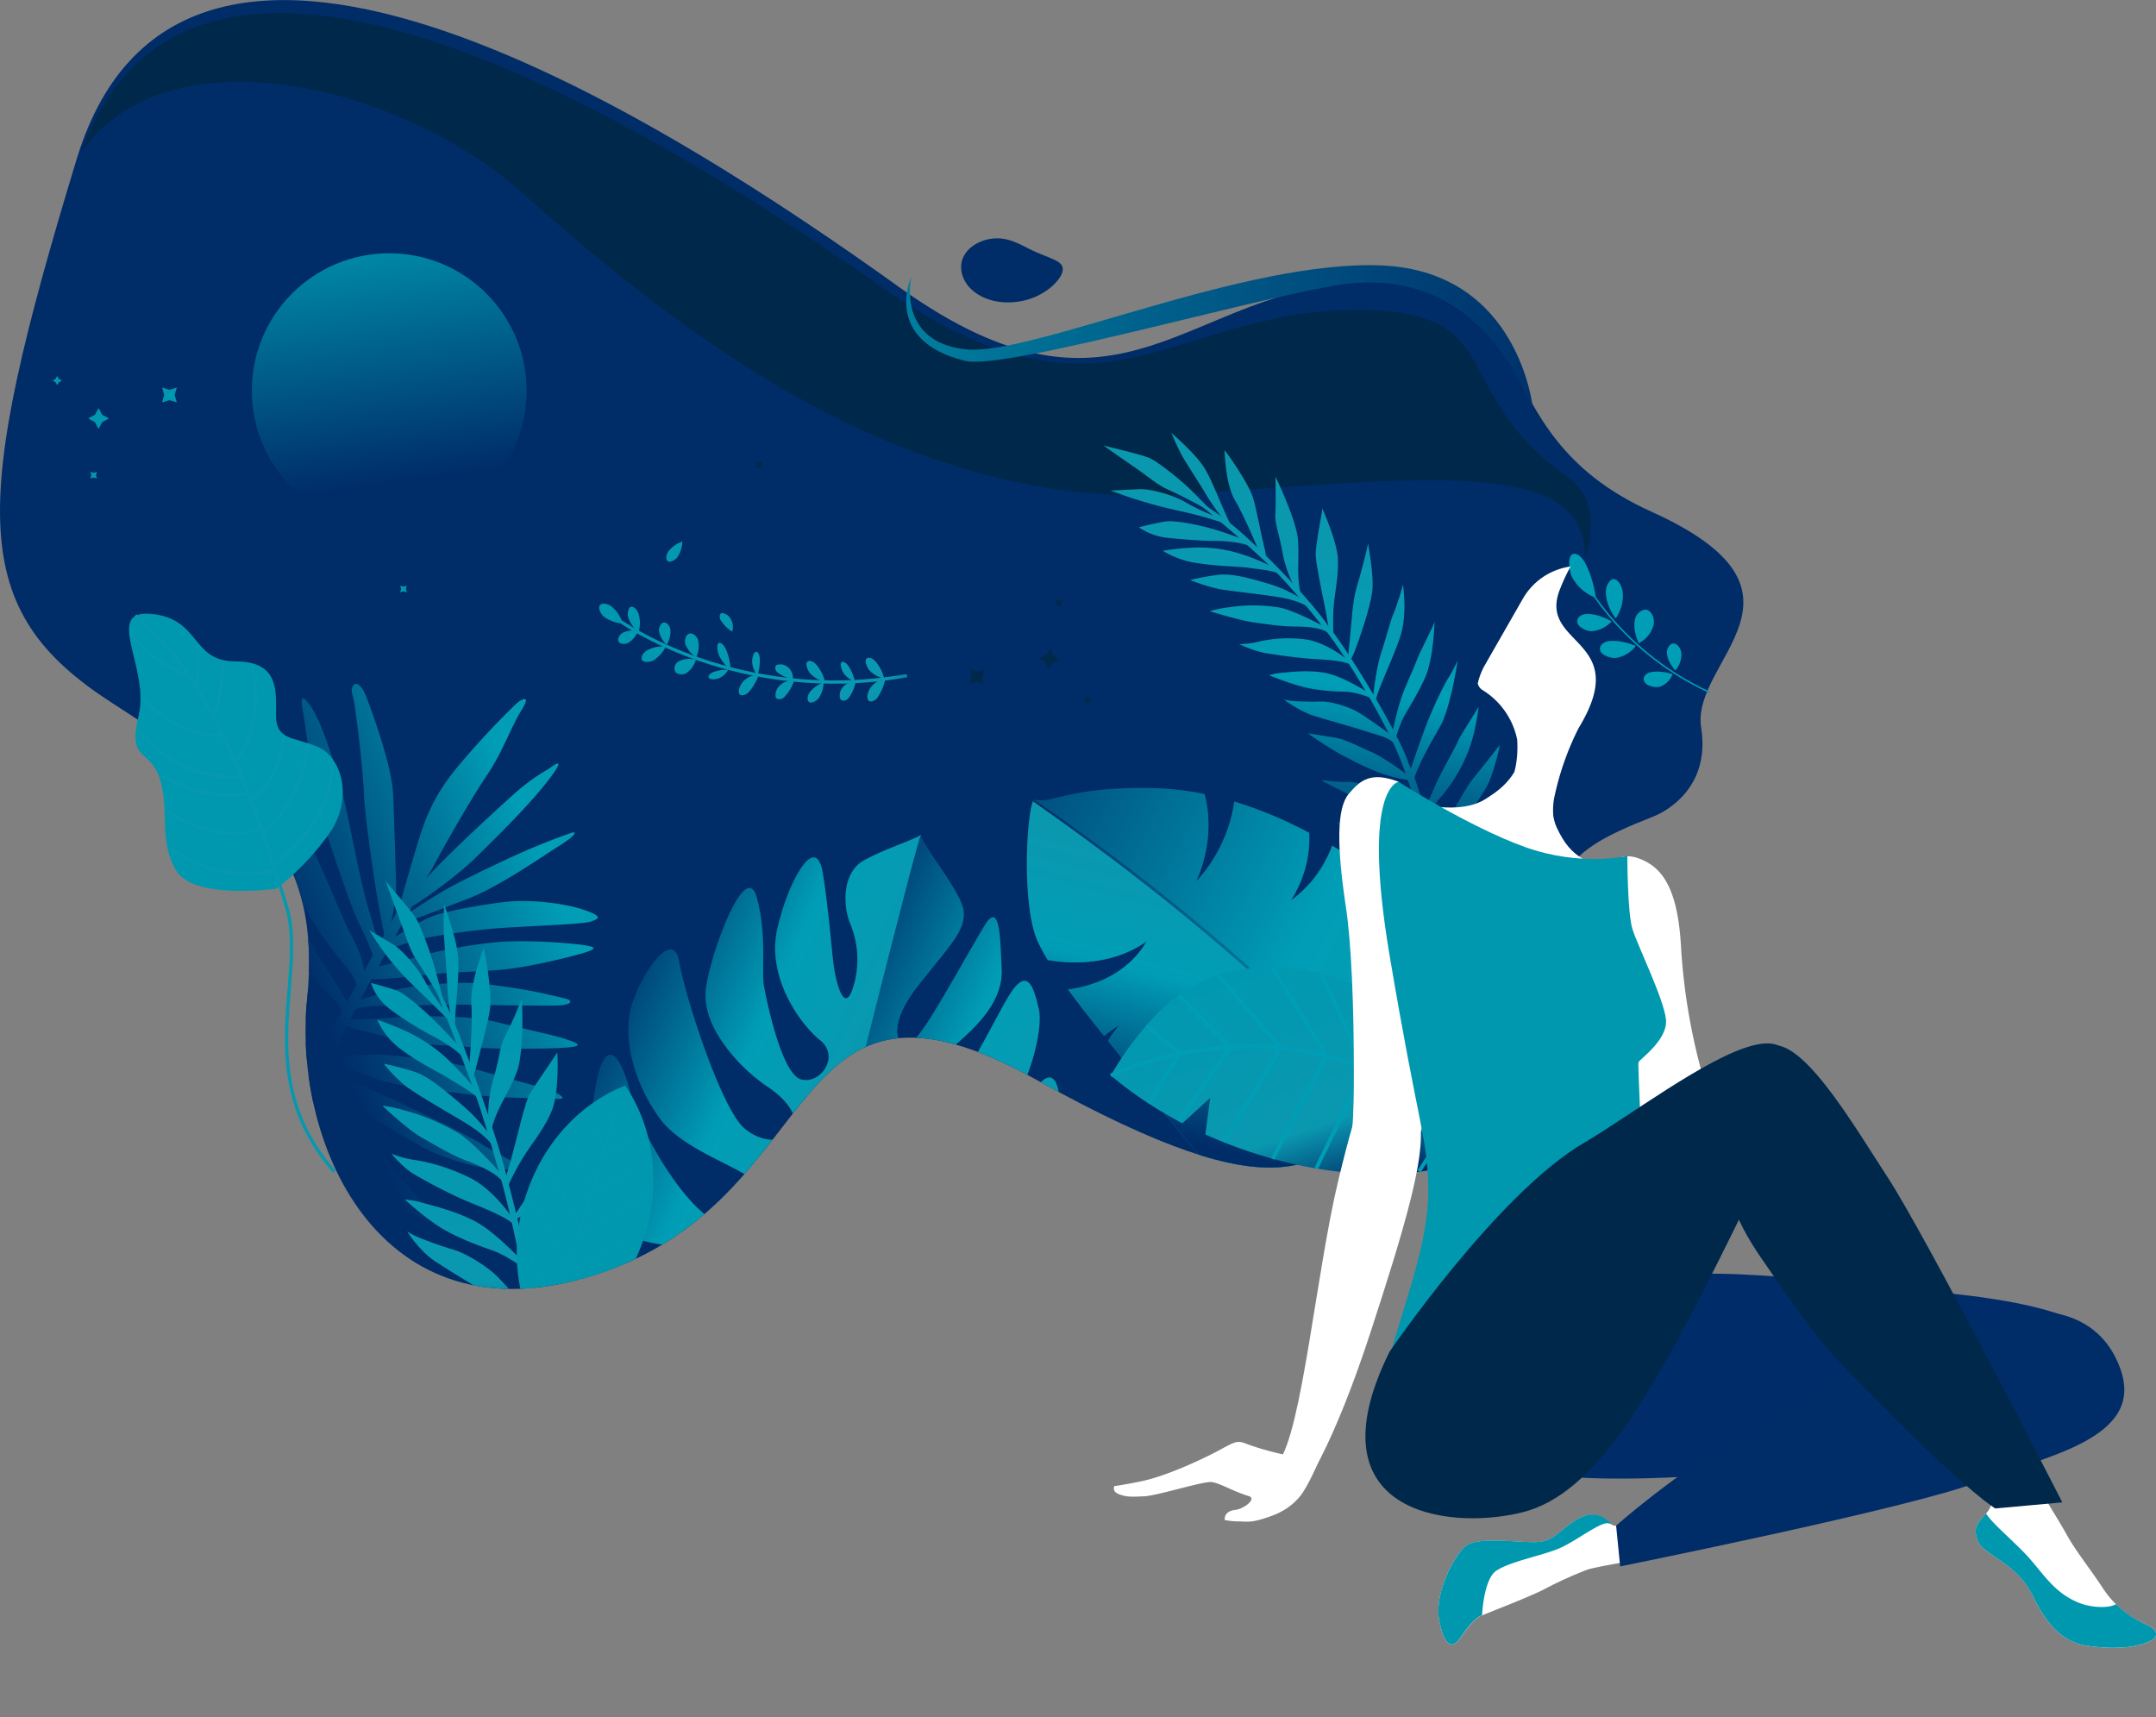 <svg id="Figures" xmlns="http://www.w3.org/2000/svg" xmlns:xlink="http://www.w3.org/1999/xlink" viewBox="0 0 718.54 572.38"><rect x="0" y="0" width="718.54" height="572.38" fill="#808080" stroke="none"/><defs><style>.cls-1{fill:#002c68;}.cls-2{clip-path:url(#clip-path);}.cls-3{fill:url(#linear-gradient);}.cls-4{fill:url(#linear-gradient-2);}.cls-5{fill:url(#linear-gradient-3);}.cls-6{fill:url(#linear-gradient-4);}.cls-7{fill:url(#linear-gradient-5);}.cls-8{fill:url(#linear-gradient-6);}.cls-9{fill:url(#linear-gradient-7);}.cls-10{fill:url(#linear-gradient-8);}.cls-11{fill:url(#linear-gradient-9);}.cls-12{fill:url(#linear-gradient-10);}.cls-13{fill:url(#linear-gradient-11);}.cls-14{fill:url(#linear-gradient-12);}.cls-15{fill:url(#linear-gradient-13);}.cls-16{fill:url(#linear-gradient-14);}.cls-17{fill:url(#linear-gradient-15);}.cls-18{fill:url(#linear-gradient-16);}.cls-19{fill:url(#linear-gradient-17);}.cls-20{fill:url(#linear-gradient-18);}.cls-21{fill:url(#linear-gradient-19);}.cls-22{fill:url(#linear-gradient-20);}.cls-23{fill:url(#linear-gradient-21);}.cls-24{fill:url(#linear-gradient-22);}.cls-25{fill:url(#linear-gradient-23);}.cls-26{fill:url(#linear-gradient-24);}.cls-27{fill:url(#linear-gradient-25);}.cls-28{fill:url(#linear-gradient-26);}.cls-29{fill:url(#linear-gradient-27);}.cls-30{fill:url(#linear-gradient-28);}.cls-31{fill:url(#linear-gradient-29);}.cls-32{fill:url(#linear-gradient-30);}.cls-33{fill:url(#linear-gradient-31);}.cls-34{fill:url(#linear-gradient-32);}.cls-35{fill:url(#linear-gradient-33);}.cls-36{fill:url(#linear-gradient-34);}.cls-37{fill:url(#linear-gradient-35);}.cls-38{fill:url(#linear-gradient-36);}.cls-39{fill:url(#linear-gradient-37);}.cls-40{fill:url(#linear-gradient-38);}.cls-41{fill:#0098af;}.cls-101,.cls-42,.cls-43,.cls-77{fill:none;stroke-miterlimit:10;}.cls-42,.cls-43,.cls-77{stroke:#0598af;}.cls-42{stroke-width:0.44px;}.cls-43{stroke-width:0.45px;}.cls-44{fill:#00284a;}.cls-45{fill:url(#linear-gradient-39);}.cls-46{fill:url(#linear-gradient-40);}.cls-47{fill:url(#linear-gradient-41);}.cls-48{fill:url(#linear-gradient-42);}.cls-49{fill:url(#linear-gradient-43);}.cls-50{fill:url(#linear-gradient-44);}.cls-51{fill:url(#linear-gradient-45);}.cls-52{fill:url(#linear-gradient-46);}.cls-53{fill:url(#linear-gradient-47);}.cls-54{fill:url(#linear-gradient-48);}.cls-55{fill:url(#linear-gradient-49);}.cls-56{fill:url(#linear-gradient-50);}.cls-57{fill:url(#linear-gradient-51);}.cls-58{fill:url(#linear-gradient-52);}.cls-59{fill:url(#linear-gradient-53);}.cls-60{fill:url(#linear-gradient-54);}.cls-61{fill:url(#linear-gradient-55);}.cls-62{fill:url(#linear-gradient-56);}.cls-63{fill:url(#linear-gradient-57);}.cls-64{fill:url(#linear-gradient-58);}.cls-65{fill:url(#linear-gradient-59);}.cls-66{fill:url(#linear-gradient-60);}.cls-67{fill:url(#linear-gradient-61);}.cls-68{fill:url(#linear-gradient-62);}.cls-69{fill:url(#linear-gradient-63);}.cls-70{fill:url(#linear-gradient-64);}.cls-71{fill:url(#linear-gradient-65);}.cls-72{fill:url(#linear-gradient-66);}.cls-73{fill:url(#linear-gradient-67);}.cls-74{fill:url(#linear-gradient-68);}.cls-75{fill:url(#linear-gradient-69);}.cls-76{fill:url(#linear-gradient-70);}.cls-77{stroke-width:1.09px;}.cls-78{fill:url(#linear-gradient-71);}.cls-79{fill:url(#linear-gradient-72);}.cls-80{fill:url(#linear-gradient-73);}.cls-81{fill:url(#linear-gradient-74);}.cls-82{fill:url(#linear-gradient-75);}.cls-83{fill:url(#linear-gradient-76);}.cls-84{fill:url(#linear-gradient-77);}.cls-85{fill:url(#linear-gradient-78);}.cls-86{fill:url(#linear-gradient-79);}.cls-87{fill:url(#linear-gradient-80);}.cls-88{fill:url(#linear-gradient-81);}.cls-89{fill:url(#linear-gradient-82);}.cls-90{fill:url(#linear-gradient-83);}.cls-91{fill:url(#linear-gradient-84);}.cls-92{fill:url(#linear-gradient-85);}.cls-93{fill:url(#linear-gradient-86);}.cls-94{fill:url(#linear-gradient-87);}.cls-95{fill:url(#linear-gradient-88);}.cls-96{fill:url(#linear-gradient-89);}.cls-97{fill:url(#linear-gradient-90);}.cls-98{fill:url(#linear-gradient-91);}.cls-99{fill:url(#linear-gradient-92);}.cls-100{fill:url(#linear-gradient-93);}.cls-101{stroke:#009eb6;stroke-width:1.25px;}.cls-102{fill:#009eb6;}.cls-103{fill:#0098b0;}.cls-104{fill:url(#linear-gradient-94);}.cls-105{fill:#fff;}.cls-106{fill:#002d69;}</style><clipPath id="clip-path" transform="translate(-84.81 -30.2)"><path class="cls-1" d="M636.06,302.23s19.3-7.07,15.7-29.54,43.29-44.94-16.67-72-32.73-78-93.73-76.71-82.17,55.49-156.86,1.93S146.11-34,110.42,83.05s-36.11,150.7,11.73,181.41,69.92,50.37,65,98.92,25.14,117.12,99.74,90.42S345.63,343,430.21,390.06s91.92,26.25,114.25,13.58,37.08,4.36,45.8-28.36C604.91,320.34,600.07,316.4,636.06,302.23Z"/></clipPath><linearGradient id="linear-gradient" x1="-9068.74" y1="-1397.24" x2="-9069.75" y2="-1586.85" gradientTransform="matrix(-0.91, -0.41, -0.41, 0.91, -8541.5, -1826.27)" gradientUnits="userSpaceOnUse"><stop offset="0.01" stop-color="#0a98af"/><stop offset="0.42" stop-color="#009eb6"/><stop offset="1" stop-color="#002c68"/></linearGradient><linearGradient id="linear-gradient-2" x1="-9057.86" y1="-1595.74" x2="-8959.38" y2="-1595.74" xlink:href="#linear-gradient"/><linearGradient id="linear-gradient-3" x1="-9123" y1="-1602.12" x2="-9025.28" y2="-1602.12" xlink:href="#linear-gradient"/><linearGradient id="linear-gradient-4" x1="329.02" y1="299.64" x2="187.26" y2="358.52" gradientTransform="matrix(1, 0, 0, 1, 0, 0)" xlink:href="#linear-gradient"/><linearGradient id="linear-gradient-5" x1="-8313.14" y1="-4603.64" x2="-8055.83" y2="-4603.64" gradientTransform="matrix(-0.89, -0.45, -0.4, 0.8, -8633.14, 352.8)" xlink:href="#linear-gradient"/><linearGradient id="linear-gradient-6" x1="537.18" y1="333.68" x2="514.28" y2="419.82" gradientTransform="matrix(1, 0, 0, 1, 0, 0)" xlink:href="#linear-gradient"/><linearGradient id="linear-gradient-7" x1="-8308.3" y1="-4699.62" x2="-8057.32" y2="-4699.62" gradientTransform="matrix(-0.89, -0.45, -0.4, 0.78, -8645.73, 377.96)" xlink:href="#linear-gradient"/><linearGradient id="linear-gradient-8" x1="221.23" y1="378.36" x2="234.31" y2="533.74" gradientUnits="userSpaceOnUse"><stop offset="0.01" stop-color="#0098b0"/><stop offset="0.52" stop-color="#0a98af"/><stop offset="0.74" stop-color="#002c68"/></linearGradient><linearGradient id="linear-gradient-9" x1="262.09" y1="374.87" x2="275.18" y2="530.29" xlink:href="#linear-gradient-8"/><linearGradient id="linear-gradient-10" x1="222.05" y1="378.3" x2="235.14" y2="533.67" xlink:href="#linear-gradient-8"/><linearGradient id="linear-gradient-11" x1="272.53" y1="374.07" x2="285.61" y2="529.42" xlink:href="#linear-gradient-8"/><linearGradient id="linear-gradient-12" x1="224.66" y1="378.08" x2="237.75" y2="533.45" xlink:href="#linear-gradient-8"/><linearGradient id="linear-gradient-13" x1="278.2" y1="373.59" x2="291.29" y2="528.94" xlink:href="#linear-gradient-8"/><linearGradient id="linear-gradient-14" x1="230.08" y1="377.62" x2="243.16" y2="533" xlink:href="#linear-gradient-8"/><linearGradient id="linear-gradient-15" x1="279.38" y1="373.48" x2="292.47" y2="528.86" xlink:href="#linear-gradient-8"/><linearGradient id="linear-gradient-16" x1="232.09" y1="377.45" x2="245.18" y2="532.83" xlink:href="#linear-gradient-8"/><linearGradient id="linear-gradient-17" x1="279.19" y1="373.48" x2="292.28" y2="528.86" xlink:href="#linear-gradient-8"/><linearGradient id="linear-gradient-18" x1="233.52" y1="377.33" x2="246.61" y2="532.7" xlink:href="#linear-gradient-8"/><linearGradient id="linear-gradient-19" x1="278.06" y1="373.58" x2="291.14" y2="528.96" xlink:href="#linear-gradient-8"/><linearGradient id="linear-gradient-20" x1="236.53" y1="377.08" x2="249.61" y2="532.45" xlink:href="#linear-gradient-8"/><linearGradient id="linear-gradient-21" x1="276.72" y1="373.69" x2="289.8" y2="529.07" xlink:href="#linear-gradient-8"/><linearGradient id="linear-gradient-22" x1="235.39" y1="377.17" x2="248.47" y2="532.55" xlink:href="#linear-gradient-8"/><linearGradient id="linear-gradient-23" x1="275.12" y1="373.83" x2="288.2" y2="529.2" xlink:href="#linear-gradient-8"/><linearGradient id="linear-gradient-24" x1="234.61" y1="377.24" x2="247.69" y2="532.61" xlink:href="#linear-gradient-8"/><linearGradient id="linear-gradient-25" x1="270.59" y1="374.21" x2="283.68" y2="529.59" xlink:href="#linear-gradient-8"/><linearGradient id="linear-gradient-26" x1="232.2" y1="377.44" x2="245.29" y2="532.81" xlink:href="#linear-gradient-8"/><linearGradient id="linear-gradient-27" x1="265.76" y1="374.62" x2="278.84" y2="529.99" xlink:href="#linear-gradient-8"/><linearGradient id="linear-gradient-28" x1="230.11" y1="377.62" x2="243.2" y2="532.99" xlink:href="#linear-gradient-8"/><linearGradient id="linear-gradient-29" x1="259.64" y1="375.13" x2="272.72" y2="530.5" xlink:href="#linear-gradient-8"/><linearGradient id="linear-gradient-30" x1="229.77" y1="377.65" x2="242.85" y2="533.02" xlink:href="#linear-gradient-8"/><linearGradient id="linear-gradient-31" x1="252.42" y1="375.74" x2="265.51" y2="531.11" xlink:href="#linear-gradient-8"/><linearGradient id="linear-gradient-32" x1="227.16" y1="377.87" x2="240.24" y2="533.24" xlink:href="#linear-gradient-8"/><linearGradient id="linear-gradient-33" x1="245" y1="376.36" x2="258.08" y2="531.74" xlink:href="#linear-gradient-8"/><linearGradient id="linear-gradient-34" x1="224.85" y1="378.06" x2="237.93" y2="533.43" xlink:href="#linear-gradient-8"/><linearGradient id="linear-gradient-35" x1="237.61" y1="376.99" x2="250.69" y2="532.36" xlink:href="#linear-gradient-8"/><linearGradient id="linear-gradient-36" x1="223.53" y1="378.17" x2="236.62" y2="533.55" xlink:href="#linear-gradient-8"/><linearGradient id="linear-gradient-37" x1="225.8" y1="377.98" x2="238.88" y2="533.35" xlink:href="#linear-gradient-8"/><linearGradient id="linear-gradient-38" x1="241.58" y1="376.65" x2="254.66" y2="532.03" xlink:href="#linear-gradient-8"/><linearGradient id="linear-gradient-39" x1="134.28" y1="162.11" x2="121.19" y2="70.52" gradientUnits="userSpaceOnUse"><stop offset="0.01" stop-color="#002c68"/><stop offset="1" stop-color="#0098b0"/></linearGradient><linearGradient id="linear-gradient-40" x1="-12814.03" y1="2559.39" x2="-12762.76" y2="2652.61" gradientTransform="matrix(-0.94, 0.34, 0.34, 0.94, -12331.77, 2172.28)" xlink:href="#linear-gradient"/><linearGradient id="linear-gradient-41" x1="-12833.06" y1="2569.9" x2="-12781.8" y2="2663.1" gradientTransform="matrix(-0.94, 0.34, 0.34, 0.94, -12331.77, 2172.28)" xlink:href="#linear-gradient"/><linearGradient id="linear-gradient-42" x1="-12810.09" y1="2557.23" x2="-12758.82" y2="2650.44" gradientTransform="matrix(-0.94, 0.34, 0.34, 0.94, -12331.77, 2172.28)" xlink:href="#linear-gradient"/><linearGradient id="linear-gradient-43" x1="-12833.78" y1="2570.27" x2="-12782.52" y2="2663.48" gradientTransform="matrix(-0.94, 0.34, 0.34, 0.94, -12331.77, 2172.28)" xlink:href="#linear-gradient"/><linearGradient id="linear-gradient-44" x1="-12807.44" y1="2555.76" x2="-12756.17" y2="2648.98" gradientTransform="matrix(-0.94, 0.34, 0.34, 0.94, -12331.77, 2172.28)" xlink:href="#linear-gradient"/><linearGradient id="linear-gradient-45" x1="-12832.31" y1="2569.46" x2="-12781.05" y2="2662.67" gradientTransform="matrix(-0.94, 0.34, 0.34, 0.94, -12331.77, 2172.28)" xlink:href="#linear-gradient"/><linearGradient id="linear-gradient-46" x1="-12805.01" y1="2554.43" x2="-12753.74" y2="2647.64" gradientTransform="matrix(-0.94, 0.34, 0.34, 0.94, -12331.77, 2172.28)" xlink:href="#linear-gradient"/><linearGradient id="linear-gradient-47" x1="-12827.46" y1="2566.78" x2="-12776.19" y2="2660" gradientTransform="matrix(-0.94, 0.34, 0.34, 0.94, -12331.77, 2172.28)" xlink:href="#linear-gradient"/><linearGradient id="linear-gradient-48" x1="-12801.12" y1="2552.29" x2="-12749.85" y2="2645.51" gradientTransform="matrix(-0.94, 0.34, 0.34, 0.94, -12331.77, 2172.28)" xlink:href="#linear-gradient"/><linearGradient id="linear-gradient-49" x1="-12821.65" y1="2563.59" x2="-12770.38" y2="2656.8" gradientTransform="matrix(-0.94, 0.34, 0.34, 0.94, -12331.77, 2172.28)" xlink:href="#linear-gradient"/><linearGradient id="linear-gradient-50" x1="-12795.35" y1="2549.1" x2="-12744.08" y2="2642.33" gradientTransform="matrix(-0.94, 0.34, 0.34, 0.94, -12331.77, 2172.28)" xlink:href="#linear-gradient"/><linearGradient id="linear-gradient-51" x1="-12815.56" y1="2560.23" x2="-12764.29" y2="2653.45" gradientTransform="matrix(-0.94, 0.34, 0.34, 0.94, -12331.77, 2172.28)" xlink:href="#linear-gradient"/><linearGradient id="linear-gradient-52" x1="-12789.19" y1="2545.69" x2="-12737.9" y2="2638.93" gradientTransform="matrix(-0.94, 0.34, 0.34, 0.94, -12331.77, 2172.28)" xlink:href="#linear-gradient"/><linearGradient id="linear-gradient-53" x1="-12808.65" y1="2556.44" x2="-12757.38" y2="2649.65" gradientTransform="matrix(-0.94, 0.34, 0.34, 0.94, -12331.77, 2172.28)" xlink:href="#linear-gradient"/><linearGradient id="linear-gradient-54" x1="-12782.32" y1="2541.94" x2="-12731.04" y2="2635.16" gradientTransform="matrix(-0.94, 0.34, 0.34, 0.94, -12331.77, 2172.28)" xlink:href="#linear-gradient"/><linearGradient id="linear-gradient-55" x1="-12801.34" y1="2552.42" x2="-12750.07" y2="2645.63" gradientTransform="matrix(-0.94, 0.34, 0.34, 0.94, -12331.77, 2172.28)" xlink:href="#linear-gradient"/><linearGradient id="linear-gradient-56" x1="-12775.1" y1="2537.99" x2="-12723.83" y2="2631.19" gradientTransform="matrix(-0.94, 0.34, 0.34, 0.94, -12331.77, 2172.28)" xlink:href="#linear-gradient"/><linearGradient id="linear-gradient-57" x1="-12792.93" y1="2547.79" x2="-12741.66" y2="2641" gradientTransform="matrix(-0.94, 0.34, 0.34, 0.94, -12331.77, 2172.28)" xlink:href="#linear-gradient"/><linearGradient id="linear-gradient-58" x1="-12766.75" y1="2533.37" x2="-12715.48" y2="2626.61" gradientTransform="matrix(-0.94, 0.34, 0.34, 0.94, -12331.77, 2172.28)" xlink:href="#linear-gradient"/><linearGradient id="linear-gradient-59" x1="-12782.91" y1="2542.28" x2="-12731.64" y2="2635.49" gradientTransform="matrix(-0.94, 0.34, 0.34, 0.94, -12331.77, 2172.28)" xlink:href="#linear-gradient"/><linearGradient id="linear-gradient-60" x1="-12757.87" y1="2528.49" x2="-12706.59" y2="2621.72" gradientTransform="matrix(-0.94, 0.34, 0.34, 0.94, -12331.77, 2172.28)" xlink:href="#linear-gradient"/><linearGradient id="linear-gradient-61" x1="-12771.82" y1="2536.18" x2="-12720.55" y2="2629.39" gradientTransform="matrix(-0.94, 0.34, 0.34, 0.94, -12331.77, 2172.28)" xlink:href="#linear-gradient"/><linearGradient id="linear-gradient-62" x1="-12750.84" y1="2524.62" x2="-12699.56" y2="2617.86" gradientTransform="matrix(-0.94, 0.34, 0.34, 0.94, -12331.77, 2172.28)" xlink:href="#linear-gradient"/><linearGradient id="linear-gradient-63" x1="-12758.78" y1="2529.01" x2="-12707.51" y2="2622.22" gradientTransform="matrix(-0.94, 0.34, 0.34, 0.94, -12331.77, 2172.28)" xlink:href="#linear-gradient"/><linearGradient id="linear-gradient-64" x1="-12740.59" y1="2519" x2="-12689.32" y2="2612.22" gradientTransform="matrix(-0.94, 0.34, 0.34, 0.94, -12331.77, 2172.28)" xlink:href="#linear-gradient"/><linearGradient id="linear-gradient-65" x1="-12744.69" y1="2521.26" x2="-12693.43" y2="2614.47" gradientTransform="matrix(-0.94, 0.34, 0.34, 0.94, -12331.77, 2172.28)" xlink:href="#linear-gradient"/><linearGradient id="linear-gradient-66" x1="-12732.25" y1="2514.42" x2="-12680.99" y2="2607.63" gradientTransform="matrix(-0.94, 0.34, 0.34, 0.94, -12331.77, 2172.28)" xlink:href="#linear-gradient"/><linearGradient id="linear-gradient-67" x1="-12731.32" y1="2513.9" x2="-12680.05" y2="2607.12" gradientTransform="matrix(-0.94, 0.34, 0.34, 0.94, -12331.77, 2172.28)" xlink:href="#linear-gradient"/><linearGradient id="linear-gradient-68" x1="-12722.94" y1="2509.29" x2="-12671.67" y2="2602.51" gradientTransform="matrix(-0.94, 0.34, 0.34, 0.94, -12331.77, 2172.28)" xlink:href="#linear-gradient"/><linearGradient id="linear-gradient-69" x1="-12718.53" y1="2506.86" x2="-12667.26" y2="2600.08" gradientTransform="matrix(-0.94, 0.34, 0.34, 0.94, -12331.77, 2172.28)" xlink:href="#linear-gradient"/><linearGradient id="linear-gradient-70" x1="-12777.42" y1="2539.26" x2="-12726.15" y2="2632.47" gradientTransform="matrix(-0.94, 0.34, 0.34, 0.94, -12331.77, 2172.28)" xlink:href="#linear-gradient"/><linearGradient id="linear-gradient-71" x1="1126.1" y1="8787.5" x2="1166.81" y2="8947.8" gradientTransform="translate(-8298.54 -1906.91) rotate(-68.65)" xlink:href="#linear-gradient-8"/><linearGradient id="linear-gradient-72" x1="1134.22" y1="8785.43" x2="1174.93" y2="8945.73" gradientTransform="translate(-8298.54 -1906.91) rotate(-68.65)" xlink:href="#linear-gradient-8"/><linearGradient id="linear-gradient-73" x1="1133.18" y1="8785.7" x2="1173.88" y2="8945.96" gradientTransform="translate(-8298.54 -1906.91) rotate(-68.65)" xlink:href="#linear-gradient-8"/><linearGradient id="linear-gradient-74" x1="1129.86" y1="8786.54" x2="1170.57" y2="8946.83" gradientTransform="translate(-8298.54 -1906.91) rotate(-68.65)" xlink:href="#linear-gradient-8"/><linearGradient id="linear-gradient-75" x1="1127.27" y1="8787.2" x2="1167.98" y2="8947.49" gradientTransform="translate(-8298.54 -1906.91) rotate(-68.65)" xlink:href="#linear-gradient-8"/><linearGradient id="linear-gradient-76" x1="1117.04" y1="8789.79" x2="1157.75" y2="8950.1" gradientTransform="translate(-8298.54 -1906.91) rotate(-68.65)" xlink:href="#linear-gradient-8"/><linearGradient id="linear-gradient-77" x1="1122.88" y1="8788.31" x2="1163.59" y2="8948.59" gradientTransform="translate(-8298.54 -1906.91) rotate(-68.65)" xlink:href="#linear-gradient-8"/><linearGradient id="linear-gradient-78" x1="1120.12" y1="8789.01" x2="1160.84" y2="8949.34" gradientTransform="translate(-8298.54 -1906.91) rotate(-68.65)" xlink:href="#linear-gradient-8"/><linearGradient id="linear-gradient-79" x1="1127.24" y1="8787.21" x2="1167.95" y2="8947.5" gradientTransform="translate(-8298.54 -1906.91) rotate(-68.65)" xlink:href="#linear-gradient-8"/><linearGradient id="linear-gradient-80" x1="1123.88" y1="8788.05" x2="1164.59" y2="8948.38" gradientTransform="translate(-8298.54 -1906.91) rotate(-68.65)" xlink:href="#linear-gradient-8"/><linearGradient id="linear-gradient-81" x1="1123.93" y1="8788.05" x2="1164.64" y2="8948.33" gradientTransform="translate(-8298.54 -1906.91) rotate(-68.65)" xlink:href="#linear-gradient-8"/><linearGradient id="linear-gradient-82" x1="1118.95" y1="8789.32" x2="1159.66" y2="8949.59" gradientTransform="translate(-8298.54 -1906.91) rotate(-68.65)" xlink:href="#linear-gradient-8"/><linearGradient id="linear-gradient-83" x1="1122.5" y1="8788.42" x2="1163.2" y2="8948.7" gradientTransform="translate(-8298.54 -1906.91) rotate(-68.65)" xlink:href="#linear-gradient-8"/><linearGradient id="linear-gradient-84" x1="1116.77" y1="8789.88" x2="1157.47" y2="8950.13" gradientTransform="translate(-8298.54 -1906.91) rotate(-68.65)" xlink:href="#linear-gradient-8"/><linearGradient id="linear-gradient-85" x1="1116.65" y1="8789.9" x2="1157.36" y2="8950.18" gradientTransform="translate(-8298.54 -1906.91) rotate(-68.65)" xlink:href="#linear-gradient-8"/><linearGradient id="linear-gradient-86" x1="1156.56" y1="8779.76" x2="1197.28" y2="8940.06" gradientTransform="translate(-8298.54 -1906.91) rotate(-68.65)" xlink:href="#linear-gradient-8"/><linearGradient id="linear-gradient-87" x1="1127.27" y1="8787.2" x2="1167.98" y2="8947.5" gradientTransform="translate(-8298.54 -1906.91) rotate(-68.65)" xlink:href="#linear-gradient-8"/><linearGradient id="linear-gradient-88" x1="1124.99" y1="8787.78" x2="1165.7" y2="8948.07" gradientTransform="translate(-8298.54 -1906.91) rotate(-68.65)" xlink:href="#linear-gradient-8"/><linearGradient id="linear-gradient-89" x1="1135.95" y1="8784.99" x2="1176.67" y2="8945.3" gradientTransform="translate(-8298.54 -1906.91) rotate(-68.65)" xlink:href="#linear-gradient-8"/><linearGradient id="linear-gradient-90" x1="1120.23" y1="8788.98" x2="1160.94" y2="8949.29" gradientTransform="translate(-8298.54 -1906.91) rotate(-68.65)" xlink:href="#linear-gradient-8"/><linearGradient id="linear-gradient-91" x1="1118.73" y1="8789.37" x2="1159.44" y2="8949.67" gradientTransform="translate(-8298.54 -1906.91) rotate(-68.65)" xlink:href="#linear-gradient-8"/><linearGradient id="linear-gradient-92" x1="1125.07" y1="8787.75" x2="1165.79" y2="8948.08" gradientTransform="translate(-8298.54 -1906.91) rotate(-68.65)" xlink:href="#linear-gradient-8"/><linearGradient id="linear-gradient-93" x1="1101.49" y1="-1103.65" x2="1168" y2="-1015.32" gradientTransform="translate(-889.14 1059.45) rotate(18.1)" xlink:href="#linear-gradient-8"/><linearGradient id="linear-gradient-94" x1="939.13" y1="-450.12" x2="633.58" y2="-472.17" gradientTransform="matrix(0.97, 0.02, 0.02, 0.92, -287.72, 538.55)" xlink:href="#linear-gradient-39"/></defs><path class="cls-1" d="M636.06,302.23s19.3-7.07,15.7-29.54,43.29-44.94-16.67-72-32.73-78-93.73-76.71-82.17,55.49-156.86,1.93S146.11-34,110.42,83.05s-36.11,150.7,11.73,181.41,69.92,50.37,65,98.92,25.14,117.12,99.74,90.42S345.63,343,430.21,390.06s91.92,26.25,114.25,13.58,37.08,4.36,45.8-28.36C604.91,320.34,600.07,316.4,636.06,302.23Z" transform="translate(-84.81 -30.2)"/><g class="cls-2"><path class="cls-3" d="M343.33,493.61s-7.94,20.36-8.76,38.58.11,21.23.11,21.23l8.5,5.19s-3.78-18-1.35-32.38a301.53,301.53,0,0,1,6.84-32.16,27.11,27.11,0,0,0-.31-15.49Z" transform="translate(-84.81 -30.2)"/><path class="cls-4" d="M348.33,483.57s-6.21,23.62-20.22,24-31.72-4-39-16.64-9.57-23.65,1.56-12,22.9,10.77,25.07,10.45,15.28-3.76,11-10.49-8.16-6-13.11-5-21.48,9.25-29.26-.86S270,433.89,276.9,438.55s24.24,20.27,32.77,22.13,15.69,4.87,18.51-6.48c2.16-8.73-12-7.87-14-8.31s-21.76-.27-27.29-9.89-6.52-28-3.47-44.4,8.29-10.29,11.64,3.33,20.14,41.46,31,43.31,18.43-4.92,13.11-11.87-26.05-12-34.37-23.26-13.23-27.34-9.1-39.06,13.67-24.1,15.49-13.18,14,49.06,21.82,55.49,15.87,3.2,16.58-.06-.56-8.28-9.28-14.12-22-19.78-20.25-32.55,13.34-43.1,16.9-30.49,1.49,24.51,2.46,29.72,5.94,29.43,12.42,31.1,13-7.69,6.27-13.09-17.78-21-14.33-36.78,13.07-33.43,15.33-18.48,2.92,26.4,3.69,31.3,3.32,14.92,6.08,7.11a31.05,31.05,0,0,0-.73-22c-2.56-6.34-2.58-17.12,4.6-21.08s16.74-6.87,18.94-8.49S350.2,477.4,348.33,483.57Z" transform="translate(-84.81 -30.2)"/><path class="cls-5" d="M347.71,481.59s-4.92,25,4.88,29.46,26.21,11.23,43.28-3.18,21.49-17.76,23.48-22.06,2.2-6.88-6.6-5.11-19.69,8.32-28.67,6.89-16.9-9.29-8.2-15.46,11-1.29,21.48,1.18,19.9,6.79,26.57-6.12A101.91,101.91,0,0,0,433.37,440c.77-3.51.79-8.41-5.49-3s-24.69,21.61-36.26,22.42-18.42-7.17-7.63-13.23,19.75-3.76,27.89-6.54,23.9-10.74,25.67-27.71-.1-29.29-7.84-18.71-20.92,34.88-30.86,38.67-21.87,3.82-19.37-2.82,5-9.25,16.32-11.34,22.41-11.94,27.5-20.82S432.55,373,431,366.37s-3.58-14.1-9.38-5.2-19.29,39.44-30.76,44.65-17,2.26-11-7.65S397,384,403.77,378s15.36-14.18,14.87-24.8-.57-23.09-5.79-14.41S400.62,360.27,395,369.21s-7.76,9.88-9.46,8.81-4.61-7,6-20.26S406.37,340.32,406,334.1s-13.93-22.16-14.22-25.63S347.71,481.59,347.71,481.59Z" transform="translate(-84.81 -30.2)"/><path class="cls-6" d="M256.48,418.72c.07-1.61-7.75-4.89-10.75-7s-20.73-11-35.18-17.44c-8.19-3.68-14.43-4.62-18.3-4.76q1.17-2.6,2.17-4.72c3.52.61,9.69,2.79,15.23,4.81,7.44,2.72,20.79,4,31.68,5.35s24.82,1.24,28.8,1.48,1.78-1.3-1.35-2.61-18.14-5-26.07-7.49-24.6-4.21-30.36-4.59c-4.27-.28-12.75.45-16.89.86,1.54-3.19,2.67-5.45,3.31-7,.34-.81.89-2,1.58-3.37a37.18,37.18,0,0,0,5.31,1.56c4.88,1,13.16,3.7,17.07,4.11s13,.76,20.87,1.42,26.37.46,31.32-.12,1.32-1.69-1.71-2.76-13.72-3.32-23.34-5.73-28.83-1.9-34.37-1.37c-3.8.37-10.3.56-14,.64l1.79-3.46.39-.11c3.8-1.27,10.41-.94,12.68-1s17.36-.46,24.88-.36,28,.52,31,.15,3.28-1.48,1.64-2-4.63-1.13-8.92-2.12-18.62-3.33-25-3.34-18.59,1-24.15,2.52c-4.26,1.19-8.9,2.45-10.84,3,1.14-2.15,2.36-4.42,3.61-6.71.19,0,.38,0,.59,0,4.68.1,19.65-1.66,23.33-2s11.51-.55,18.95-1.13c8.87-.68,24.49-4.49,29-6s1-1.91-2-2.38A176.15,176.15,0,0,0,256,343.92c-10.75.11-27,3.54-32,5.1-3.5,1.08-9.61,2.5-13,3.27,1.07-2,2.13-3.88,3.14-5.72,2.72-.92,6.85-2.27,10.1-3.15,5.31-1.45,19.59-3.44,28.44-4,11.19-.68,27.11-1.28,29.08-2.08s5-1.44-2.63-4c-6.87-2.28-17.63-3.26-24.4-2.7-4.29.36-21.43,2.85-27,5.41-4.33,2-8.5,4.78-11.27,6.32,1-1.75,1.86-3.33,2.62-4.67,4.81-1.28,13.29-4.77,21.5-7.9,10.71-4.08,25-14.22,30.5-17.63s6.5-5.24,3.86-4.3-5.28,1.87-11.45,4.38-20.17,9.09-28.33,13.43a165.07,165.07,0,0,0-14.34,9c.2-.35.38-.66.52-.88a9.31,9.31,0,0,0,.66-1.36c5.55-3.51,15.13-10.33,21.31-16.38,7.29-7.16,18.08-17.74,24.46-26.1s1.3-4.56.09-3.63a68.32,68.32,0,0,0-12.4,9.09c-7.26,6.55-21.9,20-28.51,27.45l-.2.23c.92-1.41,1.77-2.82,2.46-4.12,3.5-6.55,12.44-22.39,17.81-30.29s8.05-16.14,11.71-22-1-2.94-2.24-1.59a275.94,275.94,0,0,0-18.9,20.33c-10,11.88-12.12,20.9-15.51,32.3-2.11,7.07-3.49,12.09-4.24,14.87-.75,1.41-1.65,3.11-2.72,5.09a59.15,59.15,0,0,0,1.7-13.52c-.27-6.65-.59-20.48-1-29.23s-5.6-23.61-8.68-31.86-5.94-4.33-4.9-1.44,3.66,26.27,3.89,33.51S209.86,326,211,332c.74,3.84,1.44,7.58,1.84,9.78l-1.93,3.55c-.17-2.39-1.78-6.71-3.85-14.17-2.43-8.79-4.82-22.06-7.1-32.21s-7.16-26.72-11.56-33.27-2.84.44-2.42,2.86,3.48,24.77,4.63,29.34,10.16,32.68,14,40.44a89.87,89.87,0,0,1,4.47,10.25c-.91,1.66-1.88,3.42-2.9,5.26-.32-3.84-2.86-9.38-4.86-13-2.21-4-8.81-20.87-13.07-29.2s-11.26-26.19-15.62-33.34-2.37,3.71-1.43,7.78,7.65,29,13.16,42.11,14.82,22.59,17.35,26.3a13.29,13.29,0,0,1,1.89,4c-1,1.8-2,3.66-3.14,5.61-1.43-2.36-4.32-7.39-7.53-12.07-3.55-5.17-14.12-24.74-15.72-27.25s-13-21.19-17.29-27.91-5.62-8.5-4.58-1.72,9.17,27.76,15.46,36.13,19.23,26.68,24,30.93a15.27,15.27,0,0,1,3.95,5l-2.52,4.46c-.55.05-1.18-.22-2-1.28-1.85-2.41-8.76-11.24-12-16.27s-15.49-18.57-20.56-25S146,311.15,141.59,306s-1.44,6.34.52,10.44,11.69,19.83,17.5,25.95,22,24.39,27.84,28.06a18.45,18.45,0,0,1,6.19,5.86c-1.16,2.2-2.31,4.48-3.44,6.82A64.39,64.39,0,0,0,180.92,370c-5.28-5.9-20.82-23.88-25.88-28.87s-8.06-7.06-18.79-17.5-8.09-3.61-7.11-1.56a117,117,0,0,0,13,19.16c6.69,7.91,27.13,27.34,36.08,33.76A42.73,42.73,0,0,1,189,385.7c-.68,1.44-1.35,2.92-2,4.4-2.32-2.49-8-7-10.81-10.26-4.38-5.11-19.06-16.39-25.55-21.37S136.17,348.11,126,341.18s-3.15,2.15-1.65,4.41,12.68,13.1,18.89,20.2,19.89,14.91,30.2,20.06c9.59,4.79,12.48,5.71,12.84,5.81-.24.52-.47,1-.7,1.58-.55.56-2.8,2.1-8.79-1.28-7.1-4-21.56-9.47-29-12.61a121.05,121.05,0,0,0-25.38-7.2c-6.39-.85-7.79-.42-2,2.83s15.83,9.52,23.93,12.11,21.1,6.21,27.22,8.17,9.86,2.31,12.36,1.72l.11,0c-.34.79-.67,1.59-1,2.4-3.6-1.47-11-.79-19.51-.52-9.94.32-23.47,3.82-27.75,4.27s-1.87,1,6.15,2.39,22,.66,29.09-.65a64.57,64.57,0,0,0,11-3.1,648.05,648.05,0,0,0-21.09,62s5.85,3.49,8.44-6.47c7.28-28,14.19-47.09,19.54-60,1.34,1.59,2.68,4.22,4.86,7.31,3.08,4.36,15.15,20.06,17.45,22.66,2.67,3,9.32,7,14.26,8.86s2.06-2,.56-4.26S217.25,421.64,213.9,417s-13.31-14-17.61-17.42a19.16,19.16,0,0,0-7-3.2c.6-1.42,1.17-2.76,1.73-4,.65.2,1.32.38,2,.53,3.34.79,7.82,4.72,12.32,7.63s19.63,12,24,13.79c8.36,3.44,14.31,4.85,19.61,5.38C253.22,420.06,256.42,420.33,256.48,418.72Z" transform="translate(-84.81 -30.2)"/><path class="cls-7" d="M547.71,441.87a29.53,29.53,0,0,0,2.45-6.83,65.71,65.71,0,0,1-19.58,15.69A73.83,73.83,0,0,1,517,456.39c-.94-1.3-1.78-2.55-2.5-3.73-1.5-2.43-3.62-5.4-6.16-8.7a35,35,0,0,0,17.56-9.91,42.49,42.49,0,0,1-21.23,5.25c-9.76-12.15-23.17-27.24-31.73-37.9,9.21-2.56,16.8-8.09,20.94-16.24.38-.74.71-1.49,1-2.25-6.1,7.46-15.73,11.77-26.59,12.49l-.56-.78c-3.43-4.82-8.39-11-13.63-17.5a29.7,29.7,0,0,1,3.94-5.34,33.26,33.26,0,0,0-5.24,3.72c-4.12-5.15-8.34-10.47-12.06-15.51,11.32-1.49,21-7,26.22-16.06-8.58,6.11-20.53,8.38-32.94,6.24a53.66,53.66,0,0,1-3.44-6.38c-5.82-13.32-3.2-47.69-.91-47.1,5.88,1.5,10.49-4.21,38.4-3.87a97.32,97.32,0,0,1,18.2,2c2.36,8.78,1.61,19.13-2.69,29a49.35,49.35,0,0,0,7.69-11.12,48.66,48.66,0,0,0,4.88-15.39,140.25,140.25,0,0,1,25,10.45,38,38,0,0,1-4.28,19.38c-.52,1-1.08,2-1.67,3a38.39,38.39,0,0,0,11.77-14,39,39,0,0,0,1.82-4.11c5.29,3.12,10.46,6.48,15.5,10a99.5,99.5,0,0,1,14.4,12.87l-1,.78c-1.89,1.54-3.68,3.12-5.35,4.71a48.32,48.32,0,0,1,8.67-3c4.2,4.57,8.58,9.73,13,15.3-2.51,5.3-7.07,11.31-13.2,17.12a83.2,83.2,0,0,0,17.91-11.13c5.29,6.86,10.66,14.19,16,21.68a79.6,79.6,0,0,1-15,8.75c4.66.53,11.08-1.06,18.08-4.4,7.68,11,15.14,22.22,21.94,32.68a61.29,61.29,0,0,1-17.53,7.22c4.05,2.5,11.66,1.38,20.54-2.57l3.58,5.57C650,464.68,613,490,613,490s-42,6.4-55.68,2.85c-7.89-2-27.16-19.6-38-33.31C531.83,458.23,542.5,452.13,547.71,441.87Z" transform="translate(-84.81 -30.2)"/><path class="cls-8" d="M613,490s-42,6.4-55.68,2.85c-7.89-2-27.16-19.6-38-33.31,12.5-1.27,23.17-7.37,28.38-17.63a29.53,29.53,0,0,0,2.45-6.83,65.71,65.71,0,0,1-19.58,15.69A73.83,73.83,0,0,1,517,456.39c-.94-1.3-1.78-2.55-2.5-3.73-1.5-2.43-3.62-5.4-6.16-8.7a35,35,0,0,0,17.56-9.91,42.49,42.49,0,0,1-21.23,5.25c-9.76-12.15-23.17-27.24-31.73-37.9,9.21-2.56,16.8-8.09,20.94-16.24.38-.74.71-1.49,1-2.25-6.1,7.46-15.73,11.77-26.59,12.49l-.56-.78c-3.43-4.82-8.39-11-13.63-17.5a29.7,29.7,0,0,1,3.94-5.34,33.26,33.26,0,0,0-5.24,3.72c-4.12-5.15-8.34-10.47-12.06-15.51,11.32-1.49,21-7,26.22-16.06-8.58,6.11-20.53,8.38-32.94,6.24a53.66,53.66,0,0,1-3.44-6.38c-5.51-12.61-3.46-44.08-1.28-46.9,85.57,58.83,150.11,127.24,184.36,192.6Z" transform="translate(-84.81 -30.2)"/><path class="cls-9" d="M610.2,489.09c-34.52-64.66-88.26-126.84-181.08-191.78a2.43,2.43,0,0,1,.31-.61C515.08,355.34,578.71,424.15,613.23,489,612.81,489.26,612.39,488.8,610.2,489.09Z" transform="translate(-84.81 -30.2)"/><path class="cls-10" d="M256,576.41c0-.06-11.24-15.9-20.82-21.06-6.72-3.68-17.7-6-17.71-6a32.47,32.47,0,0,0,8.13,8.29C231.08,561.53,250.75,572,256,576.41Z" transform="translate(-84.81 -30.2)"/><path class="cls-11" d="M256.42,573.67s8.39-.83,16.25-1,13.35-.23,19.86.25a85.69,85.69,0,0,1,8.74.94s-9.6,4.77-19.54,4.4S259.47,575.27,256.42,573.67Z" transform="translate(-84.81 -30.2)"/><path class="cls-12" d="M259.78,561c0-.08-13.94-15.09-20.9-18.8-8.47-4.61-23.22-8.23-26.13-9.16,0,0,8.45,6.18,16.85,12C237.81,550.74,252.88,559.9,259.78,561Z" transform="translate(-84.81 -30.2)"/><path class="cls-13" d="M261.54,560s2-.62,7.09-2,19.09-5.17,24.84-5.93,17.87-.26,22,0c1.6.1-8.43,3.84-15.23,5.59-5.11,1.38-12.72,3.33-18.4,3.34-2.62,0-15.16-1-19.47,1.05S261.55,560,261.54,560Z" transform="translate(-84.81 -30.2)"/><path class="cls-14" d="M262,551.38s-8-12.22-13.69-16.41a81.28,81.28,0,0,0-20.16-11.07c-7.74-2.85-14.43-5.23-14.43-5.24a91.42,91.42,0,0,0,12.06,10.66c6.07,4.24,11.34,8.64,19.27,12.65S262,551.37,262,551.38Z" transform="translate(-84.81 -30.2)"/><path class="cls-15" d="M263.59,548c1.4-1.74,3.16-3.26,9.42-4.88s19.77-6.78,28.14-7.74,20.4-2.57,20.9-2.82-13.42,8.77-23.47,10.87a187,187,0,0,1-23.1,3.13c-5.53.48-10.85,1.51-12.91,3.33A9,9,0,0,1,263.59,548Z" transform="translate(-84.81 -30.2)"/><path class="cls-16" d="M263.7,536.24s-2.24-5-9.9-11.4-14.42-11.74-18.33-14-13.65-5.57-14.79-6.22,4.22,6.59,6.51,8.73,7.43,6,15.25,9.94S261.21,534.13,263.7,536.24Z" transform="translate(-84.81 -30.2)"/><path class="cls-17" d="M264.31,535.35c2.79-1.59,10-3.83,14.18-5.33s8.65-1.49,22.56-8.5c12.18-6.23,18.34-13.77,18.35-13.76s-2.32.8-10.73,2.68-18.48,8.73-27.9,13.4a98.56,98.56,0,0,0-14.95,9Z" transform="translate(-84.81 -30.2)"/><path class="cls-18" d="M267.3,523.46c0-.05-10.56-12.48-16.28-17.83s-9.51-9.71-18.73-11.48a88.91,88.91,0,0,1-13.57-3.44,154.56,154.56,0,0,0,13.58,10.71c6.62,4.47,15.82,10.86,19.45,12.75S265.33,523.83,267.3,523.46Z" transform="translate(-84.81 -30.2)"/><path class="cls-19" d="M266,515.48c2.69-2.61,5.81-4.85,13-9.18,6.79-4.09,14.36-9,18.69-10.82s18.09-7.79,18.35-8c.42-.11-6.7,10-13.2,13.57S291,508.24,281,510.77s-14.6,5.52-16.12,8.25S265.34,516.11,266,515.48Z" transform="translate(-84.81 -30.2)"/><path class="cls-20" d="M265.1,507.08s-4.61-5.75-9.7-7.74-15.94-9.35-18.91-11.87-15.79-12.32-16.3-13.19,5.95,2.42,11.92,4,13.47,6.55,18.78,11.16,13.84,13.86,14.69,15.39A1.64,1.64,0,0,1,265.1,507.08Z" transform="translate(-84.81 -30.2)"/><path class="cls-21" d="M266.12,500.54s6.1-4.74,11.46-8.75,15-9.71,17.21-11.65c2.4-1.87,15-8.64,15-9.18s-4.33,8.75-11.94,15-14,9.05-20.63,11.61-10.52,4.84-11.4,6.57S266.13,500.54,266.12,500.54Z" transform="translate(-84.81 -30.2)"/><path class="cls-22" d="M264,484.54s-9.31-9.58-14.18-13.08-9.89-8-14.56-10.16l-11.61-5.44a97.48,97.48,0,0,0,10.57,11.68c5,4.39,10.75,9.32,17.74,13.33a108.8,108.8,0,0,0,13.47,6.49Z" transform="translate(-84.81 -30.2)"/><path class="cls-23" d="M266,483.44c.09,0,9.95-9,15-13.39,5.22-4.3,13.67-10.87,17.41-13.07a51.79,51.79,0,0,0,6.81-4.7c.24.06-10.22,16.09-17.72,20.34C280.43,477,267,485,265.22,489S266.05,483.45,266,483.44Z" transform="translate(-84.81 -30.2)"/><path class="cls-24" d="M262.59,468.72s-9.32-10.43-12.45-13.48-10-7.36-14.29-8.58-13.83-4.6-15.07-5.94,3.38,6.1,9,9.84,14.16,8.75,21.13,13,10.61,5.67,12.17,9.69S262.6,468.72,262.59,468.72Z" transform="translate(-84.81 -30.2)"/><path class="cls-25" d="M263.86,467.05s5-5.93,9.11-9.79,10.59-8.49,13.38-11.08,13.4-9.81,13.6-10.75c.38-.89-5.15,12.68-13.12,18.61-7.8,6-14.33,8.85-17.34,11.26s-5.89,5.2-5.89,5.19C263.69,469.35,263.78,468.2,263.86,467.05Z" transform="translate(-84.81 -30.2)"/><path class="cls-26" d="M259.33,451s-7.7-8.39-14.09-12.53S228.9,432,225.41,431a26.27,26.27,0,0,0-5.64-1A103.23,103.23,0,0,0,230,438.25c5.76,4,14.59,7.22,18.71,8.62s10.63,5.55,11.41,7.09S259.33,451,259.33,451Z" transform="translate(-84.81 -30.2)"/><path class="cls-27" d="M261,451.6s5.59-8.4,10.52-13.12,9-9.55,11.54-11.61,8.18-8.42,8.14-8.44-1.74,8.82-7,15.27c-3.66,4.9-17.62,14.86-21.95,19C259,456.14,261,451.6,261,451.6Z" transform="translate(-84.81 -30.2)"/><path class="cls-28" d="M256.41,437.38s-6.09-9.89-14.38-14.33a64.42,64.42,0,0,0-18.24-6.14,35.52,35.52,0,0,1-8.53-2.19s3.78,4.58,7.4,6.74,10,5.59,15.69,8.17,17.16,6.45,18.74,10.05S256.41,437.37,256.41,437.38Z" transform="translate(-84.81 -30.2)"/><path class="cls-29" d="M256.2,435.35s2.67-3.85,5-7.52,6.85-11.35,10.16-14.8c3.53-3.39,11.51-13,11.51-13.79.22-.76-2,11.87-5.62,17.34-3.35,5.52-12.31,13.6-16.84,17.45S255.3,436.7,256.2,435.35Z" transform="translate(-84.81 -30.2)"/><path class="cls-30" d="M252.57,422.19s-9.74-11.22-15.11-14.42a70.61,70.61,0,0,0-17.64-7.45,45.3,45.3,0,0,0-7.55-1.62c-.05,0,8.31,7.94,13.09,10.63s9.47,5.6,15,7.73,11.61,5,13,8.65S252.58,422.18,252.57,422.19Z" transform="translate(-84.81 -30.2)"/><path class="cls-31" d="M253.31,422.76s1.18-3.57,2.84-10,3.52-14.23,4.89-17.37c1.61-3.09,9.45-14,9.42-14.45.22-.4.82,13.65-1.85,19.68-3,7.17-7.66,11.63-11.46,18.78s-3.55,7.59-3.51,7.6C253.54,425.61,253.43,424.19,253.31,422.76Z" transform="translate(-84.81 -30.2)"/><path class="cls-32" d="M248.21,408.68a56.31,56.31,0,0,0-10.15-10.84c-6.83-5.79-10.82-8.95-15-10.41a100.56,100.56,0,0,0-10.33-2.71,47.32,47.32,0,0,0,7.54,7.66c3.63,2.66,11.75,7.38,16.94,10.44s10.56,6.49,12.72,10.69S248.22,408.67,248.21,408.68Z" transform="translate(-84.81 -30.2)"/><path class="cls-33" d="M247.76,406.49a43,43,0,0,1,1.31-16.09c2.32-7.83,2.34-11.77,3.9-14.54a122,122,0,0,0,5.7-12.82c.2,0,.91,18.34-1.71,24.65-2.32,6.33-6.69,11.86-8.42,19.23C247.63,410.72,247.76,406.49,247.76,406.49Z" transform="translate(-84.81 -30.2)"/><path class="cls-34" d="M243.52,393.55a103.24,103.24,0,0,0-9.7-10.51,53.18,53.18,0,0,0-14.41-9.5c-6.15-2.65-8.86-3.48-8.88-3.49a24.46,24.46,0,0,0,8.22,10.1c6.36,4.75,12.58,7.49,15.82,9.57s8.09,4.68,9.6,6.65S243.52,393.54,243.52,393.55Z" transform="translate(-84.81 -30.2)"/><path class="cls-35" d="M241.24,384.58c.13,0,1.17-14.4.64-19.87-.34-7.82,4-17.42,4-18.58.21-1.15,3.21,15.35,2.17,20.83-.32,3.07-3.54,14.73-4.64,19.29S241.34,388.33,241.24,384.58Z" transform="translate(-84.81 -30.2)"/><path class="cls-36" d="M238.4,379.55s-4.06-4.48-7.79-8.22-10.5-9.87-13.59-11-8.58-2.53-8.57-2.52a18,18,0,0,0,6.29,8.69,103.72,103.72,0,0,0,13.56,8.61c3.77,1.92,10,5.7,11.37,8.37S238.4,379.55,238.4,379.55Z" transform="translate(-84.81 -30.2)"/><path class="cls-37" d="M235.13,369.76a98.32,98.32,0,0,1-1.25-11.07c-.26-5.62-.82-12.28-1.1-16.5s.06-10.8,0-10.8,4.1,11,4.62,17.18c.72,6.15-1,18.06-1,23.81C236.58,377.28,235.14,369.75,235.13,369.76Z" transform="translate(-84.81 -30.2)"/><path class="cls-38" d="M233.15,367a62.23,62.23,0,0,1-6.56-9.5c-2-4-7.54-10.68-11-12.71s-7.72-4.61-7.72-4.61,3.21,5.18,5.2,7.74a85.51,85.51,0,0,0,9.5,10.72c5.27,5.12,11.52,11.17,12.62,12.6S233.15,367,233.15,367Z" transform="translate(-84.81 -30.2)"/><path class="cls-39" d="M232.5,363.27s-.65-2.34-2.15-8.23-5.2-16-6.93-18.84-9.68-11.63-10.12-12.57,4,11.23,5.37,14.86,2.67,8.24,4.8,11.42,8.39,13.17,8.84,15S232.51,363.27,232.5,363.27Z" transform="translate(-84.81 -30.2)"/><path class="cls-40" d="M248,602.59c.18.08,12-26.19,16-46.65,5.33-21.48,4-63.88,2.29-74.92-.86-11.33-10.09-49.82-12.65-58.78-2.48-11-12.84-40.49-18.07-52.74A95.57,95.57,0,0,0,229,356.84c-.17-.64,3.1,8.65,4.27,11.59s6.57,17.11,9.57,25.37,7,22.52,8.7,28.59c1.89,5.94,9.66,38.67,11.47,58.58,1.89,9,.27,61.87-5.4,78.94-3.5,13.22-9.09,23.62-12.42,28.18S244.58,601,248,602.59Z" transform="translate(-84.81 -30.2)"/><path class="cls-41" d="M259.81,429.49c-5.54,18.06-2.52,36.43,6.61,49.74,15-5.9,27.81-19.44,33.35-37.5s2.52-36.44-6.61-49.74C278.14,397.89,265.35,411.42,259.81,429.49Z" transform="translate(-84.81 -30.2)"/><line class="cls-42" x1="206" y1="368.59" x2="182.38" y2="445.64"/><line class="cls-43" x1="201.21" y1="384.51" x2="212.39" y2="378.57"/><line class="cls-43" x1="197.18" y1="397.64" x2="210.97" y2="390.33"/><line class="cls-43" x1="193.15" y1="410.78" x2="216.2" y2="398.55"/><line class="cls-43" x1="189.13" y1="423.92" x2="211.55" y2="412.02"/><line class="cls-43" x1="185.1" y1="437.06" x2="197.58" y2="430.43"/><line class="cls-43" x1="201.49" y1="382.86" x2="195.56" y2="371.68"/><line class="cls-43" x1="197.47" y1="396" x2="188.21" y2="378.56"/><line class="cls-43" x1="193.44" y1="409.14" x2="181.86" y2="387.31"/><line class="cls-43" x1="189.41" y1="422.27" x2="177.51" y2="399.86"/><line class="cls-43" x1="185.39" y1="435.41" x2="175.16" y2="416.15"/></g><path class="cls-1" d="M438.71,121.35c.9-2.5-.38-3.53-2.49-4.56s-5.11-2-8.07-3.49-5.44-2.8-8.15-3.37a14.2,14.2,0,0,0-8.92,1.06c-3.15,1.44-5.84,4.27-5.94,8s2.22,8,7.64,10.4,12,1.88,16.88-.18S437.82,123.67,438.71,121.35Z" transform="translate(-84.81 -30.2)"/><path class="cls-44" d="M607.6,189.47c-41.89-29.34-18.15-57-73.55-55.91-59.77,1.21-81.82,43.89-155-7.39C306.85,75.6,149.81-24.16,112,80.69,141.5,39.23,219.36,59,259,94.56,324.22,153,395.81,201,481.3,194.78s131.83-11.06,131.83,21.31C613.13,216.09,619.77,198,607.6,189.47Z" transform="translate(-84.81 -30.2)"/><circle class="cls-45" cx="129.72" cy="130.2" r="45.79"/><path class="cls-46" d="M565.46,369.66c.08-.06-6.7-11.47-12.25-13.87-3.78-1.75-9.56-1.4-9.56-1.4a22,22,0,0,0,5.19,5.44C552.09,362.06,562.68,367,565.46,369.66Z" transform="translate(-84.81 -30.2)"/><path class="cls-47" d="M565.45,367.17s4-2.54,7.86-4.38a66.51,66.51,0,0,1,9.82-4.1,25.41,25.41,0,0,1,4.4-1.08s-4.57,6.26-9.45,8.1S567.06,367.91,565.45,367.17Z" transform="translate(-84.81 -30.2)"/><path class="cls-48" d="M566,355.4c.07-.08-8.66-10.14-12.92-11.81-5-2.14-13.18-2-14.84-2.19,0,0,5.57,3.46,10.69,6.69S562.49,355.92,566,355.4Z" transform="translate(-84.81 -30.2)"/><path class="cls-49" d="M566.75,354.14s.94-1,3.31-3.26,9.06-8.69,11.94-10.62,9.15-4.16,11.32-4.88c.83-.27-4,5.23-7.35,8.26-2.49,2.33-6.16,5.7-9,6.95-1.32.58-7.67,2.43-9.59,5.15S566.76,354.14,566.75,354.14Z" transform="translate(-84.81 -30.2)"/><path class="cls-50" d="M566,346.49s-5.66-8.88-9.38-11.25a32.31,32.31,0,0,0-12.55-5.08c-4.63-.73-8.69-1.27-8.69-1.27a71.53,71.53,0,0,0,8.65,6.44c4,2.3,7.47,4.95,12.11,6.69A96.47,96.47,0,0,1,566,346.49Z" transform="translate(-84.81 -30.2)"/><path class="cls-51" d="M566.36,343.22c.48-1.82,1.15-3.53,4.14-6.31s9.29-10.3,13.6-13,10.51-6.83,10.76-7.17-6.19,10.73-11.15,14.79a85.85,85.85,0,0,1-11.51,7.84c-2.75,1.64-5.31,3.7-6.11,5.74A12.5,12.5,0,0,1,566.36,343.22Z" transform="translate(-84.81 -30.2)"/><path class="cls-52" d="M564.71,333a24.23,24.23,0,0,0-7.14-7.68c-5.23-3.82-10.1-6.85-12.75-7.89s-8.74-1.64-9.54-1.92,4.07,4.6,5.77,5.92a39.92,39.92,0,0,0,10.28,5.09C556.25,328.11,563.12,331.66,564.71,333Z" transform="translate(-84.81 -30.2)"/><path class="cls-53" d="M564.88,332c1.18-2,4.59-5.54,6.54-7.78s4.27-3.21,10.7-12.49a63.42,63.42,0,0,0,8-16.29s-1.19,1.24-5.55,4.84-8.7,11.88-12.92,18.06a78.32,78.32,0,0,0-6.36,11.18C565.14,330.39,565,331.22,564.88,332Z" transform="translate(-84.81 -30.2)"/><path class="cls-54" d="M564.41,321.07c0-.05-8-8.42-12.47-11.66s-7.68-6.06-13.31-5.41a39.29,39.29,0,0,1-8.57.27s5.79,3.54,10.62,5.84,11.28,5.63,13.61,6.45S563.47,321.82,564.41,321.07Z" transform="translate(-84.81 -30.2)"/><path class="cls-55" d="M562.18,314.46c.92-2.85,2.13-5.49,5.19-10.88,2.9-5.1,6.17-11.15,8.28-13.75s8.88-11.11,9-11.34-2,10.36-5,15-5.29,9-10.25,13.47-6.82,8.1-7.1,10.8S562,315.15,562.18,314.46Z" transform="translate(-84.81 -30.2)"/><path class="cls-56" d="M559.94,307.43s-3.79-3.88-7.12-4.39-11.32-4.23-13.79-5.63-12.93-6.46-13.62-7,4.32.54,8.26.39,9.81,2.22,14.05,4.87,11.22,8.57,12,9.7A2,2,0,0,1,559.94,307.43Z" transform="translate(-84.81 -30.2)"/><path class="cls-57" d="M559,301.58s2.29-5.48,4.42-10.19,6.41-12,7.3-14.19,7-11.2,6.93-11.7-.76,8.74-3.87,16a53.53,53.53,0,0,1-9.26,14.93c-3.16,3.75-4.77,6.62-4.87,8.3S559.06,301.58,559,301.58Z" transform="translate(-84.81 -30.2)"/><path class="cls-58" d="M553.88,288.43s-8-5.9-12-7.59-8.46-4.17-12.07-4.77-9.1-1.46-9.1-1.46a123.67,123.67,0,0,0,10.62,6.84c4.49,2.36,9.41,5.06,14.6,6.76a59.06,59.06,0,0,0,9.5,2.27Z" transform="translate(-84.81 -30.2)"/><path class="cls-59" d="M554.78,287s3.42-10.07,5.33-15.08,5.53-12.79,7.33-15.67a45.39,45.39,0,0,0,3.13-5.87c.13,0-2.53,16.65-5.92,22.13-3.16,5.57-8.92,15.57-8.9,19.39S554.82,287,554.78,287Z" transform="translate(-84.81 -30.2)"/><path class="cls-60" d="M548.72,275.37c0-.05-8.75-6.42-11.79-8.09s-8.82-3.42-12-3.27-10.64,0-12-.68,4.72,3.87,9.65,5.42,12,3.43,17.56,5.22,8.13,2.09,10.2,5.1S548.74,275.36,548.72,275.37Z" transform="translate(-84.81 -30.2)"/><path class="cls-61" d="M549,273.64s1.29-6.24,2.74-10.58,4.22-10,5.29-12.93,6-12.07,5.93-13-.09,12.42-3.48,19.56-6.43,11.23-7.57,14-2.07,5.86-2.07,5.86Q549.42,275.13,549,273.64Z" transform="translate(-84.81 -30.2)"/><path class="cls-62" d="M541.28,261.33s-7.58-4.95-13.32-6.52-13.27-.61-16-.37a16.49,16.49,0,0,0-4.21.82s4.85,2,10.21,3.58,12.17,1.85,15.27,1.91,8.58,1.77,9.54,2.86S541.29,261.32,541.28,261.33Z" transform="translate(-84.81 -30.2)"/><path class="cls-63" d="M542.55,261.42s.84-8.47,2.62-13.8,3-10.56,4.11-13a90.48,90.48,0,0,0,3.09-9.59s1.3,8.12-.28,15.06c-1.06,5.24-7,17.4-8.37,22C542.7,265.74,542.55,261.42,542.55,261.42Z" transform="translate(-84.81 -30.2)"/><path class="cls-64" d="M534.9,250.87s-7.4-6.46-14.88-7.56a44.63,44.63,0,0,0-15.23.62,28.73,28.73,0,0,1-7,.94,41.41,41.41,0,0,0,8.22,2.91c3.44.59,9.28,1.41,14.08,1.86s13.84.38,16.06,2.94S534.91,250.86,534.9,250.87Z" transform="translate(-84.81 -30.2)"/><path class="cls-65" d="M534.06,249.26s.43-3.91.78-7.62.81-11.39,2-15.3,4.07-14.54,3.87-15.25,2.18,10.79,1.4,16.46-4.06,15-5.72,19.44S534,250.61,534.06,249.26Z" transform="translate(-84.81 -30.2)"/><path class="cls-66" d="M526.94,239.52c0-.06-11-6.18-16.26-6.94a54.38,54.38,0,0,0-16.26,0,40.16,40.16,0,0,0-6.46,1.32S498,237,502.58,237.62s9.2,1.39,13.95,1.4,10,.52,12.26,3.13S527,239.51,526.94,239.52Z" transform="translate(-84.81 -30.2)"/><path class="cls-67" d="M527.65,239.78s-.48-3.25-1.63-9-2.64-12.75-2.73-15.79,2.31-14.85,2.2-15.26,5.14,11.25,5.23,17.13c.22,6.94-1.53,12.05-1.61,19s.3,7.24.32,7.24C528.85,242,528.25,240.9,527.65,239.78Z" transform="translate(-84.81 -30.2)"/><path class="cls-68" d="M518.81,229.93a43.79,43.79,0,0,0-11.8-5.34c-7.55-2.26-12.13-3.22-16.09-2.82a86.56,86.56,0,0,0-9.49,1.74,64.83,64.83,0,0,0,9.61,3c4.08.7,12.31,1.57,17.38,2.31s10.31,1.78,13.42,4.52S518.83,229.9,518.81,229.93Z" transform="translate(-84.81 -30.2)"/><path class="cls-69" d="M517.63,228.31A41.77,41.77,0,0,1,512.36,215c-1.25-7.09-2.7-10.32-2.5-13.14s.06-12.74,0-12.74c.14-.06,7.18,14.94,7.52,21,.53,6-.63,11.9,1,18.35C519.17,231.74,517.63,228.31,517.63,228.31Z" transform="translate(-84.81 -30.2)"/><path class="cls-70" d="M509.37,219.37a71.76,71.76,0,0,0-11.89-4.83,46.23,46.23,0,0,0-16-1.78,91.73,91.73,0,0,0-9.16,1,30,30,0,0,0,11.75,4.15c7.42,1.12,13.44,1.05,16.84,1.53s8.15.89,10.07,1.95S509.38,219.36,509.37,219.37Z" transform="translate(-84.81 -30.2)"/><path class="cls-71" d="M504,213.07c.09,0-4.93-11.8-7.53-16-3.49-6-3.28-15.74-3.66-16.73-.23-1.05,8.46,11.26,9.7,16.09.87,2.65,2.86,13.19,3.88,17.16S505.59,216,504,213.07Z" transform="translate(-84.81 -30.2)"/><path class="cls-72" d="M499.65,210.15s-5.11-2-9.85-3.43-13.32-3.24-16.63-2.71-8.84,1.91-8.84,1.92a21,21,0,0,0,9.84,3.54c6,.6,11.41,1,15.38,1s10.6.63,12.73,2.27S499.66,210.13,499.65,210.15Z" transform="translate(-84.81 -30.2)"/><path class="cls-73" d="M492.87,203.74a85.29,85.29,0,0,1-5.73-8.12c-2.57-4.28-5.83-9.27-7.77-12.49s-4.18-8.69-4.2-8.69,8.09,6.94,11,11.65,6.47,14.72,8.94,19.17C497.23,209,492.89,203.72,492.87,203.74Z" transform="translate(-84.81 -30.2)"/><path class="cls-74" d="M490,202.37a77.11,77.11,0,0,1-9.76-4.58c-3.46-2.22-11.53-4.75-15.75-4.55s-9.55.45-9.55.46,5.63,2.08,8.68,3,6.6,2.08,13.6,3.64a139.81,139.81,0,0,1,16.3,4.49C495.06,205.54,490,202.35,490,202.37Z" transform="translate(-84.81 -30.2)"/><path class="cls-75" d="M487.9,199.75s-1.55-1.55-5.39-5.46-11.52-10-14.41-11.35-14.5-3.88-15.42-4.28,8.93,6.32,11.88,8.39,6.21,4.91,9.56,6.35,13.21,6.42,14.33,7.72S487.91,199.75,487.9,199.75Z" transform="translate(-84.81 -30.2)"/><path class="cls-76" d="M562.55,394.27c.2,0,5.5-25.49,5-44.25.91-20-8.78-56.31-13.21-65.17-2.93-9.62-21.09-39.28-26.6-45.62-5.41-8.43-24.76-28.59-34.55-35.9a70.24,70.24,0,0,0-11.09-7.08c-.42-.43,6.44,5.34,8.65,7.18s12.67,10.78,18.21,16.36c5.72,5.42,14,15.72,17.34,20.2,3.75,4.12,20.07,29,26.09,45.62a192.28,192.28,0,0,1,8.68,31.13c2.92,14.39,4,30.22,3.71,38.15a114.79,114.79,0,0,1-3.89,27.32C559.55,386.9,560.94,393.62,562.55,394.27Z" transform="translate(-84.81 -30.2)"/><path class="cls-41" d="M176.81,326.4s-27.26,3.82-33.25-6-2.18-20.17-5.45-30.53-10.91-5.45-7.09-21.26-12-35.44,4.36-33.8,13.08,15.81,27.81,15.81,13.62,9.81,13.62,18,5.46,7.09,13.64,10.36,12.53,17.44,3.81,29.44S176.81,326.4,176.81,326.4Z" transform="translate(-84.81 -30.2)"/><path class="cls-77" d="M196.26,420.72c-28.26-32.35-8.82-65.22-16-88.51-7.81-25.35-22.19-73.79-50.34-96.86" transform="translate(-84.81 -30.2)"/><path class="cls-77" d="M150.78,245s.41,11.31-.68,13.76" transform="translate(-84.81 -30.2)"/><path class="cls-77" d="M159,250.34s.27,11.18-3,18.27" transform="translate(-84.81 -30.2)"/><path class="cls-77" d="M168.64,251.71s5.45,19.62-5.82,32.71" transform="translate(-84.81 -30.2)"/><path class="cls-77" d="M179.4,275.7s-.68,14-11.13,21.44" transform="translate(-84.81 -30.2)"/><path class="cls-77" d="M172.32,308.13c15.54-14.44,14.85-30,14.85-30" transform="translate(-84.81 -30.2)"/><path class="cls-77" d="M195.49,284.15s1.36,19.08-19.58,34.07" transform="translate(-84.81 -30.2)"/><path class="cls-77" d="M128.43,241.62s10.13,12.18,18.49,12.9" transform="translate(-84.81 -30.2)"/><path class="cls-77" d="M132.29,263s12.22,13.68,26.81,12.18" transform="translate(-84.81 -30.2)"/><path class="cls-77" d="M130.88,272.83s9.82,17,34.12,16.31" transform="translate(-84.81 -30.2)"/><path class="cls-77" d="M138.51,288.51s14.5,9.36,29.76,6.09" transform="translate(-84.81 -30.2)"/><path class="cls-77" d="M140.42,300.64s17.31,11.77,31.13,5.59" transform="translate(-84.81 -30.2)"/><path class="cls-77" d="M141.1,312.5s15,12.67,35.17,7.9" transform="translate(-84.81 -30.2)"/><path class="cls-78" d="M387.18,255.92c-56.6,10-95.88-18.17-96.27-18.45l.64-.88c.39.28,39.32,28.19,95.44,18.25Z" transform="translate(-84.81 -30.2)"/><path class="cls-79" d="M292.36,238a11.73,11.73,0,0,1-6.26-2.25c-1-.78-2.1-2.88-1.37-3.8s2.57-.67,4,.47A11.81,11.81,0,0,1,292.36,238Z" transform="translate(-84.81 -30.2)"/><path class="cls-80" d="M297.63,240.93a11,11,0,0,1-3.44-4.93c-.34-1.1-.14-3.23.82-3.53s2.18.85,2.68,2.45A11,11,0,0,1,297.63,240.93Z" transform="translate(-84.81 -30.2)"/><path class="cls-81" d="M307,245.11a8.3,8.3,0,0,1-2.56-4.55c-.13-1,.49-2.73,1.54-2.88s2.06,1,2.26,2.36A8.3,8.3,0,0,1,307,245.11Z" transform="translate(-84.81 -30.2)"/><path class="cls-82" d="M297.48,240.45a8.25,8.25,0,0,1-3.26,4c-.84.47-2.7.55-3.22-.36s.13-2.26,1.35-3A8.23,8.23,0,0,1,297.48,240.45Z" transform="translate(-84.81 -30.2)"/><path class="cls-83" d="M359.31,257.66a9.71,9.71,0,0,1-1.7,5.28c-.63.85-2.35,1.83-3.14,1.25s-.63-2.13.28-3.36A9.8,9.8,0,0,1,359.31,257.66Z" transform="translate(-84.81 -30.2)"/><path class="cls-84" d="M306.71,245.68a11,11,0,0,1-4.15,4.63c-1,.58-3.23.81-3.77-.14s.33-2.46,1.82-3.31A11,11,0,0,1,306.71,245.68Z" transform="translate(-84.81 -30.2)"/><path class="cls-85" d="M316.75,250.05a8.25,8.25,0,0,1-3.33,4.58c-.9.51-3,.47-3.6-.65a2.65,2.65,0,0,1,1.29-3.42A8.33,8.33,0,0,1,316.75,250.05Z" transform="translate(-84.81 -30.2)"/><path class="cls-86" d="M316.85,249.22a8.83,8.83,0,0,1-3.66-4.41c-.31-1,.1-3.05,1.27-3.41s2.51.64,3,2.12A8.8,8.8,0,0,1,316.85,249.22Z" transform="translate(-84.81 -30.2)"/><path class="cls-87" d="M359.76,257.37a8.81,8.81,0,0,1-4.87-2.65c-.78-.83-1.69-3-1.16-3.8s2-.47,3.1.75A14.12,14.12,0,0,1,359.76,257.37Z" transform="translate(-84.81 -30.2)"/><path class="cls-88" d="M337.25,255.26a7.44,7.44,0,0,1-1.76-4.28c-.1-1,.29-3,1-3.45s1.4.54,1.54,2A15.31,15.31,0,0,1,337.25,255.26Z" transform="translate(-84.81 -30.2)"/><path class="cls-89" d="M327.51,253.4a6.4,6.4,0,0,1-3.08,2.85c-.82.37-2.69.57-3.25,0s0-1.46,1.22-2A12.53,12.53,0,0,1,327.51,253.4Z" transform="translate(-84.81 -30.2)"/><path class="cls-90" d="M349.07,256.58a12.35,12.35,0,0,1-5.24-2.33c-.68-.62-1-2.05,0-2.49a3.9,3.9,0,0,1,3.7.91A4.66,4.66,0,0,1,349.07,256.58Z" transform="translate(-84.81 -30.2)"/><path class="cls-91" d="M337.69,255.09a16.63,16.63,0,0,1-3.57,6c-.86.8-2.64,1.29-3,.18s.4-3,1.64-4.21A7,7,0,0,1,337.69,255.09Z" transform="translate(-84.81 -30.2)"/><path class="cls-92" d="M349.48,257.07a14.52,14.52,0,0,1-3.37,5.54c-.8.7-2.46,1-2.81-.15a4.43,4.43,0,0,1,1.56-3.95A5.76,5.76,0,0,1,349.48,257.07Z" transform="translate(-84.81 -30.2)"/><path class="cls-93" d="M312.21,210.7a9.71,9.71,0,0,1-1.7,5.28c-.63.85-2.35,1.83-3.14,1.25s-.63-2.13.28-3.36A9.8,9.8,0,0,1,312.21,210.7Z" transform="translate(-84.81 -30.2)"/><path class="cls-94" d="M379.49,256.3a8.84,8.84,0,0,1-4.87-2.64c-.78-.84-1.69-3-1.15-3.81s2-.46,3.1.75A14,14,0,0,1,379.49,256.3Z" transform="translate(-84.81 -30.2)"/><path class="cls-95" d="M369.73,257.37a7.32,7.32,0,0,1-3.71-2.76c-.6-.81-1.31-2.79-.91-3.5s1.49-.26,2.36.91A15.38,15.38,0,0,1,369.73,257.37Z" transform="translate(-84.81 -30.2)"/><path class="cls-96" d="M328.82,240.74a12.65,12.65,0,0,1-3.88-3.93c-.43-.81-.4-2.25.56-2.31a3.8,3.8,0,0,1,2.9,2.11A5.18,5.18,0,0,1,328.82,240.74Z" transform="translate(-84.81 -30.2)"/><path class="cls-97" d="M379.88,256.45a16.65,16.65,0,0,1-2.78,6.45c-.75.9-2.45,1.61-3,.56s0-3.06,1.09-4.38A7,7,0,0,1,379.88,256.45Z" transform="translate(-84.81 -30.2)"/><path class="cls-98" d="M370,257.47a13.23,13.23,0,0,1-2.53,5.57c-.67.72-2.2,1.08-2.66,0a4.2,4.2,0,0,1,1-3.94A5.06,5.06,0,0,1,370,257.47Z" transform="translate(-84.81 -30.2)"/><path class="cls-99" d="M328.25,253.22a11.12,11.12,0,0,1-3.75-4.48c-.53-1.11-.93-3.51-.31-4.11s1.8.34,2.57,2A18.13,18.13,0,0,1,328.25,253.22Z" transform="translate(-84.81 -30.2)"/><path class="cls-100" d="M488.13,396.09l-9.23,8.46A130.86,130.86,0,0,1,455,388.64a105.78,105.78,0,0,1,16.2-21.35c31.43-32,98.91-10.34,107.27,47.9-17.58,7.86-43.53,8.72-71.3.69a154.42,154.42,0,0,1-20.64-7.6Z" transform="translate(-84.81 -30.2)"/><path class="cls-101" d="M455,388.64S526,354.32,578.51,415.19" transform="translate(-84.81 -30.2)"/><line class="cls-101" x1="381.98" y1="341.87" x2="393.54" y2="351.29"/><line class="cls-101" x1="392.88" y1="331.88" x2="410.05" y2="348.95"/><line class="cls-101" x1="406.21" y1="325.21" x2="426.76" y2="349.18"/><line class="cls-101" x1="424.02" y1="322.37" x2="442.11" y2="351.99"/><line class="cls-101" x1="440.49" y1="324.73" x2="454.79" y2="356.02"/><line class="cls-101" x1="458.85" y1="332.35" x2="470.17" y2="364.32"/><line class="cls-101" x1="474.91" y1="345.19" x2="483.34" y2="374.45"/><line class="cls-101" x1="382.98" y1="367.72" x2="393.02" y2="351.09"/><line class="cls-101" x1="410.05" y1="348.95" x2="392.81" y2="373.68"/><line class="cls-101" x1="426.76" y1="349.18" x2="408.04" y2="380.58"/><line class="cls-101" x1="442.11" y1="351.99" x2="424.12" y2="386.24"/><line class="cls-101" x1="454.79" y1="356.02" x2="438.68" y2="389.41"/><line class="cls-101" x1="470.17" y1="364.32" x2="455.96" y2="391.28"/><line class="cls-101" x1="483.34" y1="374.45" x2="472.95" y2="390.34"/><path class="cls-102" d="M616.65,229.39a14.4,14.4,0,0,1-7.89-6.83c-1-1.91-1.52-6.31-.18-7.44s3.39.47,4.78,3.16A37.58,37.58,0,0,1,616.65,229.39Z" transform="translate(-84.81 -30.2)"/><path class="cls-102" d="M623.26,236.33s-3.37-4.28-3.25-9.11c0-1.74,1.4-4.38,2.91-4s2.69,2.76,2.77,5.18A13.36,13.36,0,0,1,623.26,236.33Z" transform="translate(-84.81 -30.2)"/><path class="cls-102" d="M631,244.57s-2.39-4.6-1.11-8.56c.45-1.43,2.53-3.2,4.11-2.43s2.38,3.1,1.86,5.15A9.87,9.87,0,0,1,631,244.57Z" transform="translate(-84.81 -30.2)"/><path class="cls-102" d="M621.94,237.29a10,10,0,0,1-6.66,3.27c-1.5.09-4.43-1.18-4.77-2.84s1.26-2.91,3.38-2.91C617.89,234.84,621.92,237.31,621.94,237.29Z" transform="translate(-84.81 -30.2)"/><path class="cls-102" d="M630,245.45a10.26,10.26,0,0,1-6.46,4c-1.55.26-4.77-.67-5.37-2.29s.91-3.08,3.11-3.32C625.45,243.45,630,245.47,630,245.45Z" transform="translate(-84.81 -30.2)"/><path class="cls-102" d="M642.24,254.84a6.94,6.94,0,0,1-4.26,4.23c-1.2.39-4.06-.06-5-1.44s0-2.86,1.69-3.33C638,253.46,642.22,254.87,642.24,254.84Z" transform="translate(-84.81 -30.2)"/><path class="cls-102" d="M643.16,253.65s-2.78-2.84-2.82-6.13c0-1.18,1-3,2.33-2.85s2.4,1.77,2.5,3.44A8.05,8.05,0,0,1,643.16,253.65Z" transform="translate(-84.81 -30.2)"/><path class="cls-102" d="M654.47,261.16c-32.08-14.7-43.94-41.49-44.16-41.06l.35-.39c.22-.43,12.06,26.41,44.17,41.08Z" transform="translate(-84.81 -30.2)"/><polygon class="cls-103" points="32.85 142.94 31.62 140.69 29.38 139.46 31.62 138.24 32.85 135.99 34.08 138.24 36.32 139.46 34.08 140.69 32.85 142.94"/><polygon class="cls-103" points="19.07 128.4 18.51 127.39 17.5 126.84 18.51 126.29 19.07 125.28 19.62 126.29 20.63 126.84 19.62 127.39 19.07 128.4"/><polygon class="cls-103" points="54.02 134.09 54.74 131.64 54.02 129.18 56.48 129.9 58.93 129.18 58.21 131.64 58.93 134.09 56.48 133.38 54.02 134.09"/><polygon class="cls-103" points="30.11 159.47 30.44 158.36 30.11 157.26 31.22 157.58 32.32 157.26 32 158.36 32.32 159.47 31.22 159.14 30.11 159.47"/><polygon class="cls-103" points="133.37 197.41 133.69 196.3 133.37 195.2 134.47 195.52 135.57 195.2 135.25 196.3 135.57 197.41 134.47 197.08 133.37 197.41"/><polygon class="cls-44" points="350.03 216.19 351.07 218.52 353.21 219.93 350.88 220.97 349.47 223.11 348.43 220.78 346.29 219.37 348.63 218.33 350.03 216.19"/><polygon class="cls-44" points="362.61 231.77 363.08 232.82 364.04 233.45 362.99 233.92 362.36 234.88 361.89 233.83 360.93 233.2 361.98 232.73 362.61 231.77"/><polygon class="cls-44" points="328.22 223.31 327.31 225.71 327.83 228.21 325.44 227.3 322.93 227.82 323.84 225.43 323.32 222.92 325.71 223.84 328.22 223.31"/><polygon class="cls-44" points="354.07 199.93 353.66 201 353.9 202.13 352.82 201.72 351.7 201.95 352.11 200.88 351.87 199.75 352.95 200.16 354.07 199.93"/><polygon class="cls-44" points="254.17 153.88 253.76 154.96 253.99 156.08 252.92 155.67 251.79 155.91 252.2 154.83 251.97 153.71 253.04 154.12 254.17 153.88"/><path class="cls-104" d="M595.71,166.47s-4.38-45.66-50.16-47.79-117.09,30.25-138.8,27.95c-23.36-2.47-18.21-24.28-18.21-24.28s-9.9,21.28,17.91,28.12c14,3.44,108.34-24.52,130.38-26C572.44,122.13,588.1,149.12,595.71,166.47Z" transform="translate(-84.81 -30.2)"/><path class="cls-105" d="M627.29,324.21s-35.74,32-57,25.59-34.72-24.86-33.1-33.9,7.74-26,12.84-21.83c6.4,5.22,21.83,7.42,29.57,2.6,3.93-2.45,10.82-6.67,12.77-16.72.74-3.77,12.38,1,10.05,10.24-.82,3.32-.83,11.48,1.24,15.89C608.93,317.21,613.3,316.34,627.29,324.21Z" transform="translate(-84.81 -30.2)"/><path class="cls-105" d="M608.25,219a61.63,61.63,0,0,0-3.67,7.91c-7.14,18.75,24.57,16,6.35,45.93a94,94,0,0,0-8.07,22.92c-1.75,8,2.09,19.71,2.09,19.71-4.92,13.11-55.88,7.36-53.8,6s20.23-9.76,31-20.86c7.47-7.73,8.78-16.88,8.28-24A25.27,25.27,0,0,0,579,260.25a3.53,3.53,0,0,1-1.69-2.27,22.19,22.19,0,0,1,2.35-6.08l12.64-22.09A21.77,21.77,0,0,1,608.25,219Z" transform="translate(-84.81 -30.2)"/><path class="cls-105" d="M620,322.23c.52-3.15,3.56-8.64,11-5.92,7.83,2.84,13,10,14.06,29.64A203.66,203.66,0,0,0,653.23,392c3,10.85-10.84,31.85-18.63,19s-12.2-45.06-12.88-53.86S619.69,324.26,620,322.23Z" transform="translate(-84.81 -30.2)"/><path class="cls-105" d="M550.92,290.73s17.28,66.73,9.48,108.4c-5.5,29.46-16.15,9.52-24.89,6.61,0,0,.51-3.73.51-17.45,0-22.74-.79-43.62-2.72-56.23-3-20-3-32.53,1-37.27S541.77,287.34,550.92,290.73Z" transform="translate(-84.81 -30.2)"/><path class="cls-105" d="M539.06,397.78s-.67-5.42-8.13,25.41-12.19,84-20,94.17-10.5,4.06-9.15,5.42c4.81,4.81,6.78,9.48,11.86,8.47s16.26-21.34,27.78-56.57,18.63-59.29,16.59-70.13S540.08,395.07,539.06,397.78Z" transform="translate(-84.81 -30.2)"/><path class="cls-105" d="M524.5,516.68s-5.09,12.54-8.13,13.55-11.18,0-16.26-1.69-8.81-4.07-11.52-4.4-18,4.52-22.36,4.74c-4.63.23-6,.23-8.47-.68s-1.58-2.71-1.58-2.71,2.15-.22,8.81-1.57c9.37-1.91,22.36-8.35,25.74-10.17,5.88-3.16,6.3-3.63,9.72-2.26a92.59,92.59,0,0,0,14,3.84A53.49,53.49,0,0,0,524.5,516.68Z" transform="translate(-84.81 -30.2)"/><path class="cls-105" d="M519.64,526.17s-2.13,6-11.06,9.26c-6.56,2.37-7.66,1.92-11.07,1.81a21.93,21.93,0,0,1-4.52-.45s-.56-2.94,3.62-3.39c2.34-.26,6.77-3.16,4.74-4.52S519.64,526.17,519.64,526.17Z" transform="translate(-84.81 -30.2)"/><path class="cls-41" d="M624.77,465.87s6.78-25.75,7.12-40.32-1.36-40.31-1-41.32,9.82-7.46,9.15-14.23-9.49-24.73-11.18-30.15-1.7-24.39-1.7-24.39-15.58,3.72-34.22-3-42-21.68-42-21.68-12.53,1.35-3,57.93,12.41,59.93,12.87,76.56c.68,24.39-14.22,51.83-15.58,72.49S620,473.32,624.77,465.87Z" transform="translate(-84.81 -30.2)"/><path class="cls-106" d="M612.23,462.82c26.72-10.76,44-9.82,107.73-3.05,14.6,1.56,44.25,3.57,58.95,11.86,13.21,7.45,16.92,27-49.2,40C669.3,523.53,591.33,529.16,571.25,513S586.16,473.32,612.23,462.82Z" transform="translate(-84.81 -30.2)"/><path class="cls-105" d="M626.13,537.69s-2.71,1.69-4.07.67-5.08-5.42-11.18-2-7.79,7.45-13.55,7.79-20-2-24.05,1.36-10.5,15.92-8.81,24.73,4.41,9.82,7.12,5.76,5.08-6.44,6.43-7.11,16.6-6.44,21.68-9.15a133.37,133.37,0,0,1,14.23-6.44c2-.68,13.21-2.71,14.22-2.71S626.13,537.69,626.13,537.69Z" transform="translate(-84.81 -30.2)"/><path class="cls-41" d="M573.28,545.48c4.07-3.39,18.29-1,24.05-1.36s7.45-4.4,13.55-7.79c4.82-2.68,8.18-1.11,11.22,1.93a5.72,5.72,0,0,0-1.84-.4c-3.36.4-10.66,6.25-16,8.47-5.76,2.4-16.31,4.31-20.86,7.43-2.9,2-4.32,8.87-4.64,14.76-.35.15-.63.27-.76.34-1.35.67-3.72,3-6.43,7.11s-5.43,3-7.12-5.76S569.22,548.87,573.28,545.48Z" transform="translate(-84.81 -30.2)"/><path class="cls-1" d="M624.77,552.25S722.13,532.68,744,524.14s56.23-14.23,47.36-38.05c-8-21.6-32.31-24.12-64.2-10.77s-32.28,14.26-56,28.83C641,522.71,623.42,538.7,623.42,538.7Z" transform="translate(-84.81 -30.2)"/><path class="cls-105" d="M747.06,528.2s2.38,2.37.68,5.08-5.08,4.74-4.4,8.13,1.36,4.07,5.08,6.78,10.16,6.1,13.89,13.88,8.81,15.25,18,16.61,16.26.67,20.67-1.36,2-4.4-1-5.76A32.33,32.33,0,0,1,786,560.05c-4.4-6.78-9.14-12.54-12.19-18s-6.78-11.18-9.83-16.6S747.06,524.47,747.06,528.2Z" transform="translate(-84.81 -30.2)"/><path class="cls-41" d="M759.43,547.69c6,6.18,9.32,13,18,16.6,4.48,1.85,10.31,1.94,12.59.54a34.31,34.31,0,0,0,9.94,6.73c3.05,1.36,5.42,3.73,1,5.76s-11.52,2.71-20.67,1.36-14.22-8.81-18-16.61-10.17-11.17-13.89-13.88-4.4-3.39-5.08-6.78c-.56-2.8,1.65-4.68,3.39-6.78C748.85,537.94,753.65,541.77,759.43,547.69Z" transform="translate(-84.81 -30.2)"/><path class="cls-44" d="M547.87,480.78s35.91-52.85,65-69.79,103-78.59,50.14,28.45C635.79,494.65,617,528.2,591.91,534.3S521.45,534.3,547.87,480.78Z" transform="translate(-84.81 -30.2)"/><path class="cls-44" d="M772.13,530.91s-45.39-88.75-58.26-108.4-35.24-58.95-44.72-37.95-16.94,36.59,2.71,65.05,19.65,28.45,44.72,53.52,33.2,29.81,33.2,29.81Z" transform="translate(-84.81 -30.2)"/></svg>